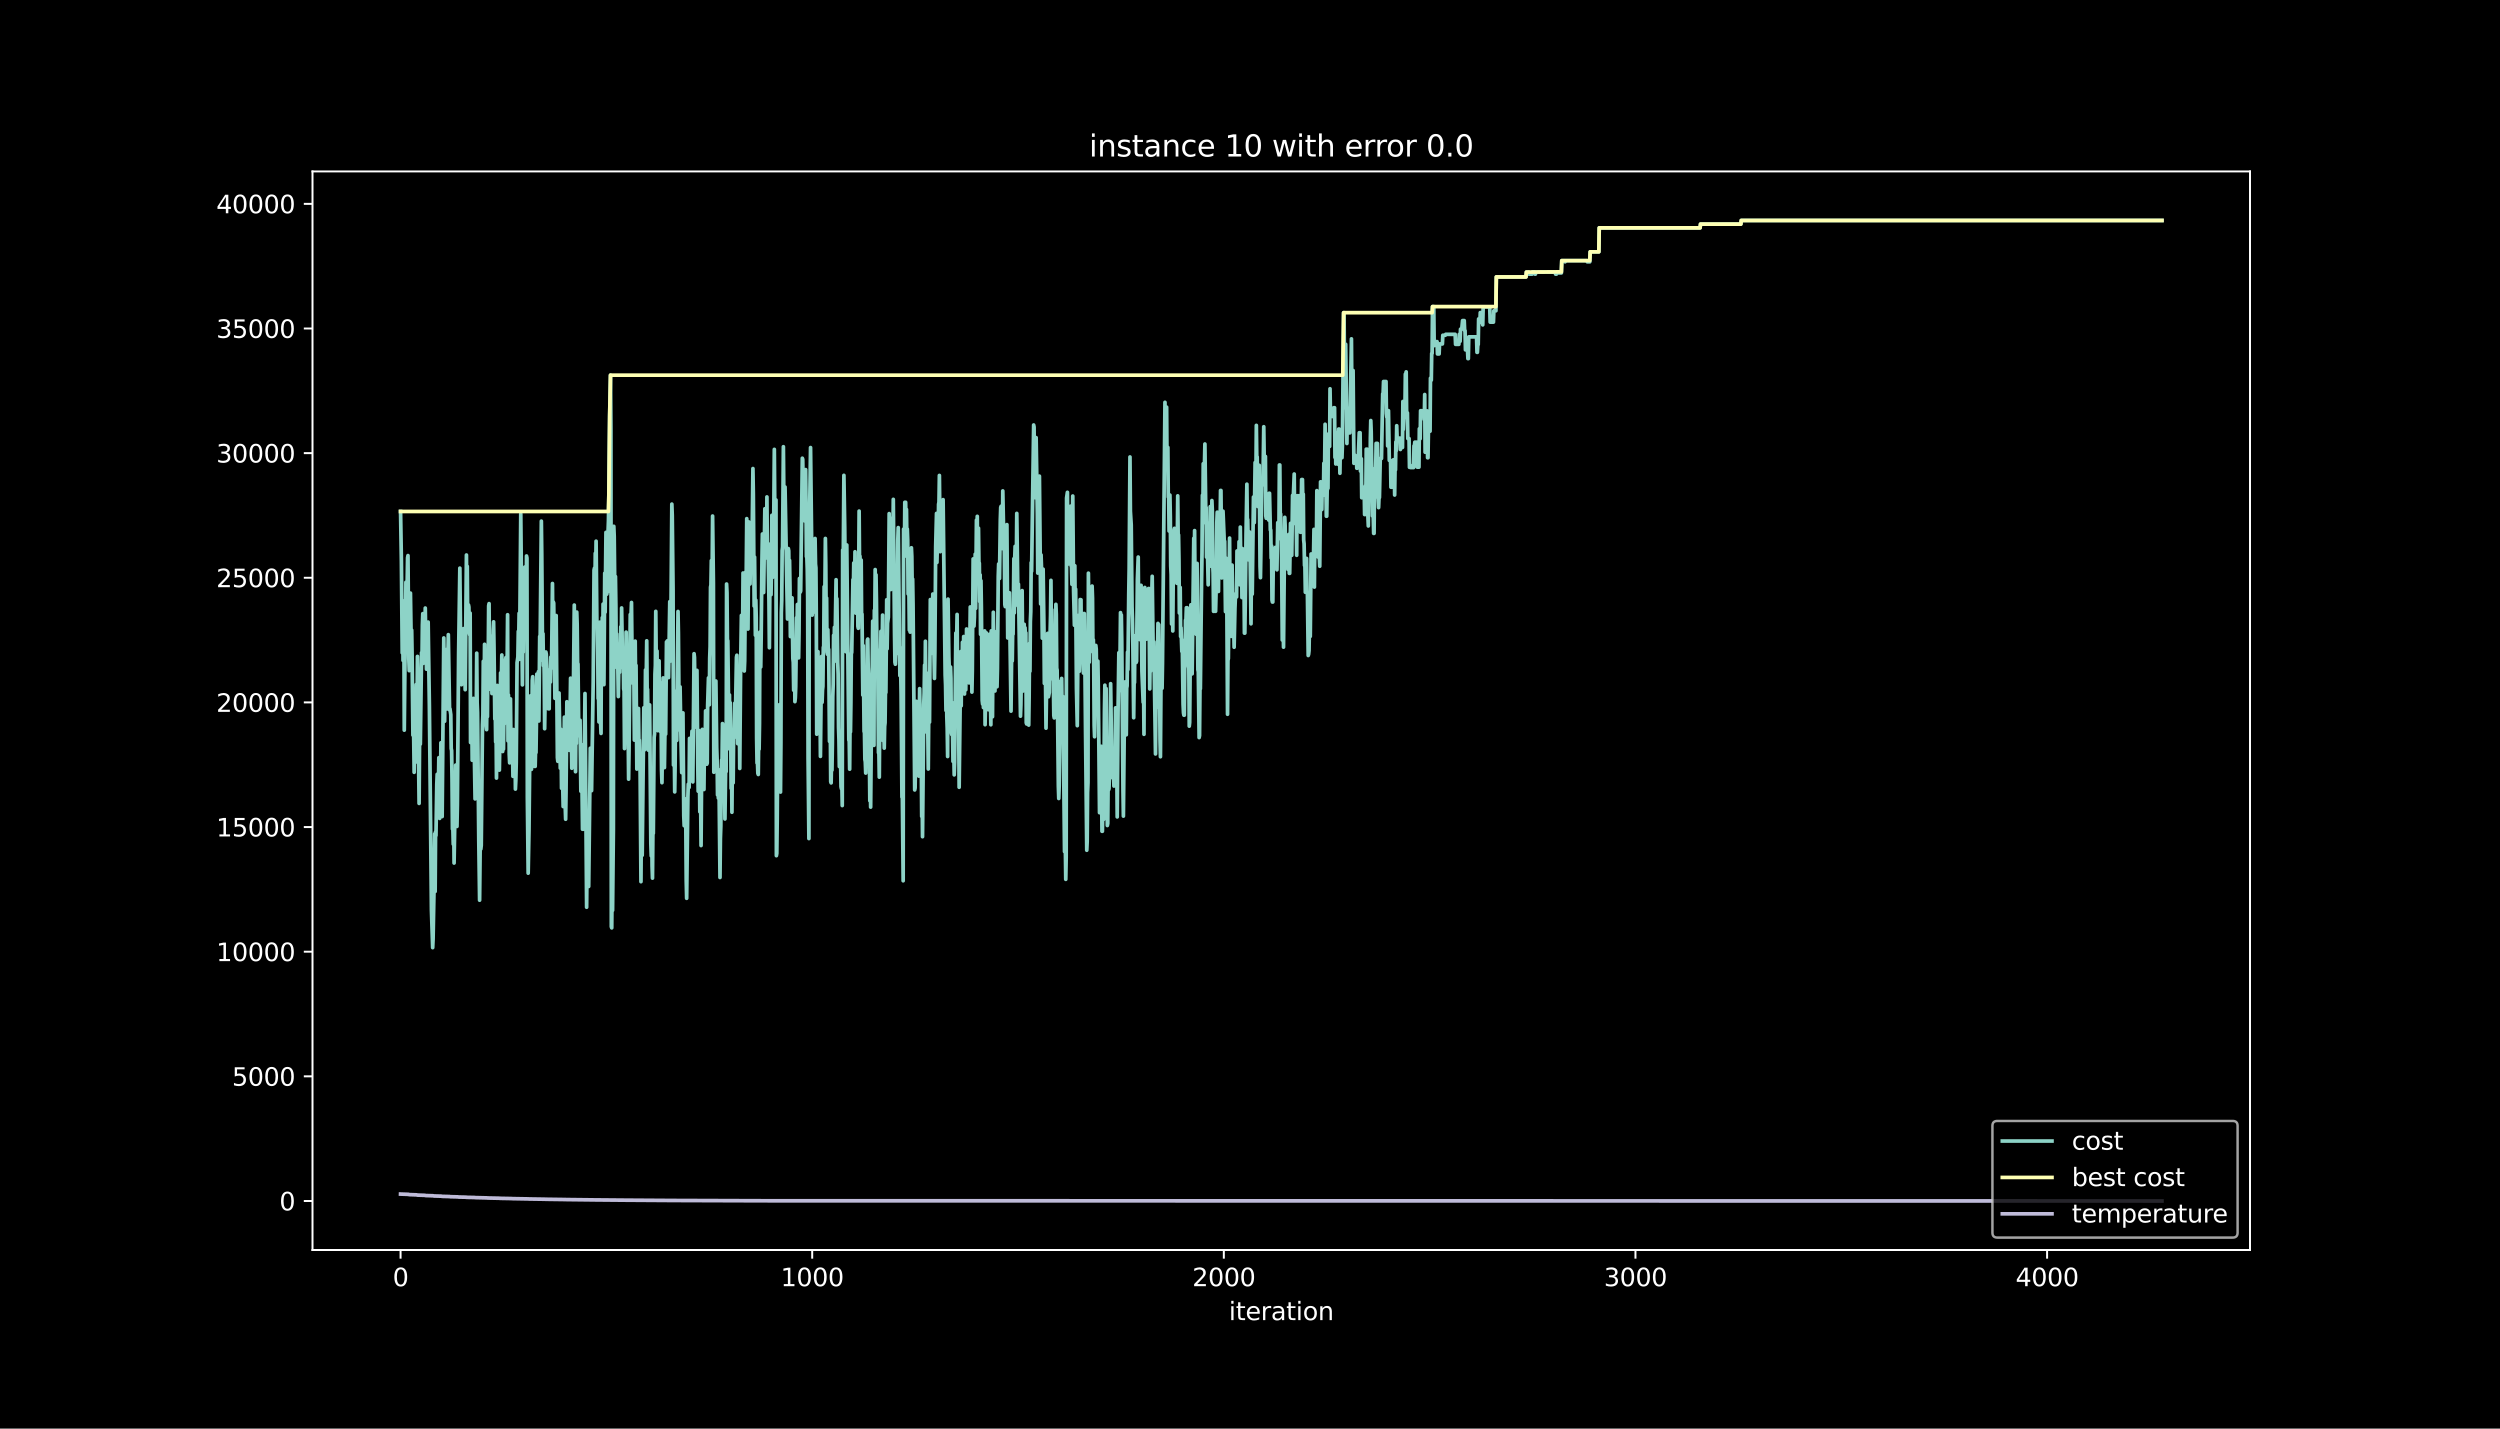 <?xml version="1.0" encoding="utf-8" standalone="no"?>
<!DOCTYPE svg PUBLIC "-//W3C//DTD SVG 1.1//EN"
  "http://www.w3.org/Graphics/SVG/1.1/DTD/svg11.dtd">
<svg height="576pt" version="1.1" viewBox="0 0 1008 576" width="1008pt" xmlns="http://www.w3.org/2000/svg" xmlns:xlink="http://www.w3.org/1999/xlink">
 <defs>
  <style type="text/css">*{stroke-linecap:butt;stroke-linejoin:round;}</style>
 </defs>
 <g id="figure_1">
  <g id="patch_1">
   <path d="M 0 576 
L 1008 576 
L 1008 0 
L 0 0 
z
"/>
  </g>
  <g id="axes_1">
   <g id="patch_2">
    <path d="M 126 504 
L 907.2 504 
L 907.2 69.12 
L 126 69.12 
z
"/>
   </g>
   <g id="matplotlib.axis_1">
    <g id="xtick_1">
     <g id="line2d_1">
      <defs>
       <path d="M 0 0 
L 0 3.5 
" id="mfe43494229" style="stroke:#ffffff;stroke-width:0.8;"/>
      </defs>
      <g>
       <use style="fill:#ffffff;stroke:#ffffff;stroke-width:0.8;" x="161.509" xlink:href="#mfe43494229" y="504"/>
      </g>
     </g>
     <g id="text_1">
      <!-- 0 -->
      <g style="fill:#ffffff;" transform="translate(158.328 518.598)scale(0.1 -0.1)">
       <defs>
        <path d="M 2034 4250 
Q 1547 4250 1301 3770 
Q 1056 3291 1056 2328 
Q 1056 1369 1301 889 
Q 1547 409 2034 409 
Q 2525 409 2770 889 
Q 3016 1369 3016 2328 
Q 3016 3291 2770 3770 
Q 2525 4250 2034 4250 
z
M 2034 4750 
Q 2819 4750 3233 4129 
Q 3647 3509 3647 2328 
Q 3647 1150 3233 529 
Q 2819 -91 2034 -91 
Q 1250 -91 836 529 
Q 422 1150 422 2328 
Q 422 3509 836 4129 
Q 1250 4750 2034 4750 
z
" id="DejaVuSans-30" transform="scale(0.016)"/>
       </defs>
       <use xlink:href="#DejaVuSans-30"/>
      </g>
     </g>
    </g>
    <g id="xtick_2">
     <g id="line2d_2">
      <g>
       <use style="fill:#ffffff;stroke:#ffffff;stroke-width:0.8;" x="327.478" xlink:href="#mfe43494229" y="504"/>
      </g>
     </g>
     <g id="text_2">
      <!-- 1000 -->
      <g style="fill:#ffffff;" transform="translate(314.753 518.598)scale(0.1 -0.1)">
       <defs>
        <path d="M 794 531 
L 1825 531 
L 1825 4091 
L 703 3866 
L 703 4441 
L 1819 4666 
L 2450 4666 
L 2450 531 
L 3481 531 
L 3481 0 
L 794 0 
L 794 531 
z
" id="DejaVuSans-31" transform="scale(0.016)"/>
       </defs>
       <use xlink:href="#DejaVuSans-31"/>
       <use x="63.623" xlink:href="#DejaVuSans-30"/>
       <use x="127.246" xlink:href="#DejaVuSans-30"/>
       <use x="190.869" xlink:href="#DejaVuSans-30"/>
      </g>
     </g>
    </g>
    <g id="xtick_3">
     <g id="line2d_3">
      <g>
       <use style="fill:#ffffff;stroke:#ffffff;stroke-width:0.8;" x="493.447" xlink:href="#mfe43494229" y="504"/>
      </g>
     </g>
     <g id="text_3">
      <!-- 2000 -->
      <g style="fill:#ffffff;" transform="translate(480.722 518.598)scale(0.1 -0.1)">
       <defs>
        <path d="M 1228 531 
L 3431 531 
L 3431 0 
L 469 0 
L 469 531 
Q 828 903 1448 1529 
Q 2069 2156 2228 2338 
Q 2531 2678 2651 2914 
Q 2772 3150 2772 3378 
Q 2772 3750 2511 3984 
Q 2250 4219 1831 4219 
Q 1534 4219 1204 4116 
Q 875 4013 500 3803 
L 500 4441 
Q 881 4594 1212 4672 
Q 1544 4750 1819 4750 
Q 2544 4750 2975 4387 
Q 3406 4025 3406 3419 
Q 3406 3131 3298 2873 
Q 3191 2616 2906 2266 
Q 2828 2175 2409 1742 
Q 1991 1309 1228 531 
z
" id="DejaVuSans-32" transform="scale(0.016)"/>
       </defs>
       <use xlink:href="#DejaVuSans-32"/>
       <use x="63.623" xlink:href="#DejaVuSans-30"/>
       <use x="127.246" xlink:href="#DejaVuSans-30"/>
       <use x="190.869" xlink:href="#DejaVuSans-30"/>
      </g>
     </g>
    </g>
    <g id="xtick_4">
     <g id="line2d_4">
      <g>
       <use style="fill:#ffffff;stroke:#ffffff;stroke-width:0.8;" x="659.416" xlink:href="#mfe43494229" y="504"/>
      </g>
     </g>
     <g id="text_4">
      <!-- 3000 -->
      <g style="fill:#ffffff;" transform="translate(646.691 518.598)scale(0.1 -0.1)">
       <defs>
        <path d="M 2597 2516 
Q 3050 2419 3304 2112 
Q 3559 1806 3559 1356 
Q 3559 666 3084 287 
Q 2609 -91 1734 -91 
Q 1441 -91 1130 -33 
Q 819 25 488 141 
L 488 750 
Q 750 597 1062 519 
Q 1375 441 1716 441 
Q 2309 441 2620 675 
Q 2931 909 2931 1356 
Q 2931 1769 2642 2001 
Q 2353 2234 1838 2234 
L 1294 2234 
L 1294 2753 
L 1863 2753 
Q 2328 2753 2575 2939 
Q 2822 3125 2822 3475 
Q 2822 3834 2567 4026 
Q 2313 4219 1838 4219 
Q 1578 4219 1281 4162 
Q 984 4106 628 3988 
L 628 4550 
Q 988 4650 1302 4700 
Q 1616 4750 1894 4750 
Q 2613 4750 3031 4423 
Q 3450 4097 3450 3541 
Q 3450 3153 3228 2886 
Q 3006 2619 2597 2516 
z
" id="DejaVuSans-33" transform="scale(0.016)"/>
       </defs>
       <use xlink:href="#DejaVuSans-33"/>
       <use x="63.623" xlink:href="#DejaVuSans-30"/>
       <use x="127.246" xlink:href="#DejaVuSans-30"/>
       <use x="190.869" xlink:href="#DejaVuSans-30"/>
      </g>
     </g>
    </g>
    <g id="xtick_5">
     <g id="line2d_5">
      <g>
       <use style="fill:#ffffff;stroke:#ffffff;stroke-width:0.8;" x="825.386" xlink:href="#mfe43494229" y="504"/>
      </g>
     </g>
     <g id="text_5">
      <!-- 4000 -->
      <g style="fill:#ffffff;" transform="translate(812.661 518.598)scale(0.1 -0.1)">
       <defs>
        <path d="M 2419 4116 
L 825 1625 
L 2419 1625 
L 2419 4116 
z
M 2253 4666 
L 3047 4666 
L 3047 1625 
L 3713 1625 
L 3713 1100 
L 3047 1100 
L 3047 0 
L 2419 0 
L 2419 1100 
L 313 1100 
L 313 1709 
L 2253 4666 
z
" id="DejaVuSans-34" transform="scale(0.016)"/>
       </defs>
       <use xlink:href="#DejaVuSans-34"/>
       <use x="63.623" xlink:href="#DejaVuSans-30"/>
       <use x="127.246" xlink:href="#DejaVuSans-30"/>
       <use x="190.869" xlink:href="#DejaVuSans-30"/>
      </g>
     </g>
    </g>
    <g id="text_6">
     <!-- iteration -->
     <g style="fill:#ffffff;" transform="translate(495.477 532.277)scale(0.1 -0.1)">
      <defs>
       <path d="M 603 3500 
L 1178 3500 
L 1178 0 
L 603 0 
L 603 3500 
z
M 603 4863 
L 1178 4863 
L 1178 4134 
L 603 4134 
L 603 4863 
z
" id="DejaVuSans-69" transform="scale(0.016)"/>
       <path d="M 1172 4494 
L 1172 3500 
L 2356 3500 
L 2356 3053 
L 1172 3053 
L 1172 1153 
Q 1172 725 1289 603 
Q 1406 481 1766 481 
L 2356 481 
L 2356 0 
L 1766 0 
Q 1100 0 847 248 
Q 594 497 594 1153 
L 594 3053 
L 172 3053 
L 172 3500 
L 594 3500 
L 594 4494 
L 1172 4494 
z
" id="DejaVuSans-74" transform="scale(0.016)"/>
       <path d="M 3597 1894 
L 3597 1613 
L 953 1613 
Q 991 1019 1311 708 
Q 1631 397 2203 397 
Q 2534 397 2845 478 
Q 3156 559 3463 722 
L 3463 178 
Q 3153 47 2828 -22 
Q 2503 -91 2169 -91 
Q 1331 -91 842 396 
Q 353 884 353 1716 
Q 353 2575 817 3079 
Q 1281 3584 2069 3584 
Q 2775 3584 3186 3129 
Q 3597 2675 3597 1894 
z
M 3022 2063 
Q 3016 2534 2758 2815 
Q 2500 3097 2075 3097 
Q 1594 3097 1305 2825 
Q 1016 2553 972 2059 
L 3022 2063 
z
" id="DejaVuSans-65" transform="scale(0.016)"/>
       <path d="M 2631 2963 
Q 2534 3019 2420 3045 
Q 2306 3072 2169 3072 
Q 1681 3072 1420 2755 
Q 1159 2438 1159 1844 
L 1159 0 
L 581 0 
L 581 3500 
L 1159 3500 
L 1159 2956 
Q 1341 3275 1631 3429 
Q 1922 3584 2338 3584 
Q 2397 3584 2469 3576 
Q 2541 3569 2628 3553 
L 2631 2963 
z
" id="DejaVuSans-72" transform="scale(0.016)"/>
       <path d="M 2194 1759 
Q 1497 1759 1228 1600 
Q 959 1441 959 1056 
Q 959 750 1161 570 
Q 1363 391 1709 391 
Q 2188 391 2477 730 
Q 2766 1069 2766 1631 
L 2766 1759 
L 2194 1759 
z
M 3341 1997 
L 3341 0 
L 2766 0 
L 2766 531 
Q 2569 213 2275 61 
Q 1981 -91 1556 -91 
Q 1019 -91 701 211 
Q 384 513 384 1019 
Q 384 1609 779 1909 
Q 1175 2209 1959 2209 
L 2766 2209 
L 2766 2266 
Q 2766 2663 2505 2880 
Q 2244 3097 1772 3097 
Q 1472 3097 1187 3025 
Q 903 2953 641 2809 
L 641 3341 
Q 956 3463 1253 3523 
Q 1550 3584 1831 3584 
Q 2591 3584 2966 3190 
Q 3341 2797 3341 1997 
z
" id="DejaVuSans-61" transform="scale(0.016)"/>
       <path d="M 1959 3097 
Q 1497 3097 1228 2736 
Q 959 2375 959 1747 
Q 959 1119 1226 758 
Q 1494 397 1959 397 
Q 2419 397 2687 759 
Q 2956 1122 2956 1747 
Q 2956 2369 2687 2733 
Q 2419 3097 1959 3097 
z
M 1959 3584 
Q 2709 3584 3137 3096 
Q 3566 2609 3566 1747 
Q 3566 888 3137 398 
Q 2709 -91 1959 -91 
Q 1206 -91 779 398 
Q 353 888 353 1747 
Q 353 2609 779 3096 
Q 1206 3584 1959 3584 
z
" id="DejaVuSans-6f" transform="scale(0.016)"/>
       <path d="M 3513 2113 
L 3513 0 
L 2938 0 
L 2938 2094 
Q 2938 2591 2744 2837 
Q 2550 3084 2163 3084 
Q 1697 3084 1428 2787 
Q 1159 2491 1159 1978 
L 1159 0 
L 581 0 
L 581 3500 
L 1159 3500 
L 1159 2956 
Q 1366 3272 1645 3428 
Q 1925 3584 2291 3584 
Q 2894 3584 3203 3211 
Q 3513 2838 3513 2113 
z
" id="DejaVuSans-6e" transform="scale(0.016)"/>
      </defs>
      <use xlink:href="#DejaVuSans-69"/>
      <use x="27.783" xlink:href="#DejaVuSans-74"/>
      <use x="66.992" xlink:href="#DejaVuSans-65"/>
      <use x="128.516" xlink:href="#DejaVuSans-72"/>
      <use x="169.629" xlink:href="#DejaVuSans-61"/>
      <use x="230.908" xlink:href="#DejaVuSans-74"/>
      <use x="270.117" xlink:href="#DejaVuSans-69"/>
      <use x="297.9" xlink:href="#DejaVuSans-6f"/>
      <use x="359.082" xlink:href="#DejaVuSans-6e"/>
     </g>
    </g>
   </g>
   <g id="matplotlib.axis_2">
    <g id="ytick_1">
     <g id="line2d_6">
      <defs>
       <path d="M 0 0 
L -3.5 0 
" id="m1516dee8b0" style="stroke:#ffffff;stroke-width:0.8;"/>
      </defs>
      <g>
       <use style="fill:#ffffff;stroke:#ffffff;stroke-width:0.8;" x="126" xlink:href="#m1516dee8b0" y="484.233"/>
      </g>
     </g>
     <g id="text_7">
      <!-- 0 -->
      <g style="fill:#ffffff;" transform="translate(112.638 488.032)scale(0.1 -0.1)">
       <use xlink:href="#DejaVuSans-30"/>
      </g>
     </g>
    </g>
    <g id="ytick_2">
     <g id="line2d_7">
      <g>
       <use style="fill:#ffffff;stroke:#ffffff;stroke-width:0.8;" x="126" xlink:href="#m1516dee8b0" y="433.978"/>
      </g>
     </g>
     <g id="text_8">
      <!-- 5000 -->
      <g style="fill:#ffffff;" transform="translate(93.55 437.777)scale(0.1 -0.1)">
       <defs>
        <path d="M 691 4666 
L 3169 4666 
L 3169 4134 
L 1269 4134 
L 1269 2991 
Q 1406 3038 1543 3061 
Q 1681 3084 1819 3084 
Q 2600 3084 3056 2656 
Q 3513 2228 3513 1497 
Q 3513 744 3044 326 
Q 2575 -91 1722 -91 
Q 1428 -91 1123 -41 
Q 819 9 494 109 
L 494 744 
Q 775 591 1075 516 
Q 1375 441 1709 441 
Q 2250 441 2565 725 
Q 2881 1009 2881 1497 
Q 2881 1984 2565 2268 
Q 2250 2553 1709 2553 
Q 1456 2553 1204 2497 
Q 953 2441 691 2322 
L 691 4666 
z
" id="DejaVuSans-35" transform="scale(0.016)"/>
       </defs>
       <use xlink:href="#DejaVuSans-35"/>
       <use x="63.623" xlink:href="#DejaVuSans-30"/>
       <use x="127.246" xlink:href="#DejaVuSans-30"/>
       <use x="190.869" xlink:href="#DejaVuSans-30"/>
      </g>
     </g>
    </g>
    <g id="ytick_3">
     <g id="line2d_8">
      <g>
       <use style="fill:#ffffff;stroke:#ffffff;stroke-width:0.8;" x="126" xlink:href="#m1516dee8b0" y="383.723"/>
      </g>
     </g>
     <g id="text_9">
      <!-- 10000 -->
      <g style="fill:#ffffff;" transform="translate(87.188 387.522)scale(0.1 -0.1)">
       <use xlink:href="#DejaVuSans-31"/>
       <use x="63.623" xlink:href="#DejaVuSans-30"/>
       <use x="127.246" xlink:href="#DejaVuSans-30"/>
       <use x="190.869" xlink:href="#DejaVuSans-30"/>
       <use x="254.492" xlink:href="#DejaVuSans-30"/>
      </g>
     </g>
    </g>
    <g id="ytick_4">
     <g id="line2d_9">
      <g>
       <use style="fill:#ffffff;stroke:#ffffff;stroke-width:0.8;" x="126" xlink:href="#m1516dee8b0" y="333.468"/>
      </g>
     </g>
     <g id="text_10">
      <!-- 15000 -->
      <g style="fill:#ffffff;" transform="translate(87.188 337.267)scale(0.1 -0.1)">
       <use xlink:href="#DejaVuSans-31"/>
       <use x="63.623" xlink:href="#DejaVuSans-35"/>
       <use x="127.246" xlink:href="#DejaVuSans-30"/>
       <use x="190.869" xlink:href="#DejaVuSans-30"/>
       <use x="254.492" xlink:href="#DejaVuSans-30"/>
      </g>
     </g>
    </g>
    <g id="ytick_5">
     <g id="line2d_10">
      <g>
       <use style="fill:#ffffff;stroke:#ffffff;stroke-width:0.8;" x="126" xlink:href="#m1516dee8b0" y="283.213"/>
      </g>
     </g>
     <g id="text_11">
      <!-- 20000 -->
      <g style="fill:#ffffff;" transform="translate(87.188 287.012)scale(0.1 -0.1)">
       <use xlink:href="#DejaVuSans-32"/>
       <use x="63.623" xlink:href="#DejaVuSans-30"/>
       <use x="127.246" xlink:href="#DejaVuSans-30"/>
       <use x="190.869" xlink:href="#DejaVuSans-30"/>
       <use x="254.492" xlink:href="#DejaVuSans-30"/>
      </g>
     </g>
    </g>
    <g id="ytick_6">
     <g id="line2d_11">
      <g>
       <use style="fill:#ffffff;stroke:#ffffff;stroke-width:0.8;" x="126" xlink:href="#m1516dee8b0" y="232.958"/>
      </g>
     </g>
     <g id="text_12">
      <!-- 25000 -->
      <g style="fill:#ffffff;" transform="translate(87.188 236.757)scale(0.1 -0.1)">
       <use xlink:href="#DejaVuSans-32"/>
       <use x="63.623" xlink:href="#DejaVuSans-35"/>
       <use x="127.246" xlink:href="#DejaVuSans-30"/>
       <use x="190.869" xlink:href="#DejaVuSans-30"/>
       <use x="254.492" xlink:href="#DejaVuSans-30"/>
      </g>
     </g>
    </g>
    <g id="ytick_7">
     <g id="line2d_12">
      <g>
       <use style="fill:#ffffff;stroke:#ffffff;stroke-width:0.8;" x="126" xlink:href="#m1516dee8b0" y="182.703"/>
      </g>
     </g>
     <g id="text_13">
      <!-- 30000 -->
      <g style="fill:#ffffff;" transform="translate(87.188 186.502)scale(0.1 -0.1)">
       <use xlink:href="#DejaVuSans-33"/>
       <use x="63.623" xlink:href="#DejaVuSans-30"/>
       <use x="127.246" xlink:href="#DejaVuSans-30"/>
       <use x="190.869" xlink:href="#DejaVuSans-30"/>
       <use x="254.492" xlink:href="#DejaVuSans-30"/>
      </g>
     </g>
    </g>
    <g id="ytick_8">
     <g id="line2d_13">
      <g>
       <use style="fill:#ffffff;stroke:#ffffff;stroke-width:0.8;" x="126" xlink:href="#m1516dee8b0" y="132.448"/>
      </g>
     </g>
     <g id="text_14">
      <!-- 35000 -->
      <g style="fill:#ffffff;" transform="translate(87.188 136.247)scale(0.1 -0.1)">
       <use xlink:href="#DejaVuSans-33"/>
       <use x="63.623" xlink:href="#DejaVuSans-35"/>
       <use x="127.246" xlink:href="#DejaVuSans-30"/>
       <use x="190.869" xlink:href="#DejaVuSans-30"/>
       <use x="254.492" xlink:href="#DejaVuSans-30"/>
      </g>
     </g>
    </g>
    <g id="ytick_9">
     <g id="line2d_14">
      <g>
       <use style="fill:#ffffff;stroke:#ffffff;stroke-width:0.8;" x="126" xlink:href="#m1516dee8b0" y="82.193"/>
      </g>
     </g>
     <g id="text_15">
      <!-- 40000 -->
      <g style="fill:#ffffff;" transform="translate(87.188 85.993)scale(0.1 -0.1)">
       <use xlink:href="#DejaVuSans-34"/>
       <use x="63.623" xlink:href="#DejaVuSans-30"/>
       <use x="127.246" xlink:href="#DejaVuSans-30"/>
       <use x="190.869" xlink:href="#DejaVuSans-30"/>
       <use x="254.492" xlink:href="#DejaVuSans-30"/>
      </g>
     </g>
    </g>
   </g>
   <g id="line2d_15">
    <path clip-path="url(#p77858927d8)" d="M 161.509 206.222 
L 161.841 226.345 
L 162.173 263.242 
L 162.339 247.753 
L 162.505 266.287 
L 162.671 242.285 
L 162.837 252.186 
L 163.003 294.4 
L 163.335 261.644 
L 163.501 256.638 
L 163.667 234.767 
L 163.833 247.663 
L 163.999 246.849 
L 164.331 224.927 
L 164.497 224.013 
L 164.828 265.403 
L 164.994 270.408 
L 165.326 260.829 
L 165.492 239.139 
L 165.824 261.081 
L 165.99 254.045 
L 166.156 264.367 
L 166.488 296.43 
L 166.654 285.625 
L 166.986 311.396 
L 167.152 297.184 
L 167.318 307.526 
L 167.65 283.012 
L 167.816 275.976 
L 168.148 286.54 
L 168.314 264.669 
L 168.48 274.991 
L 168.812 309.758 
L 168.978 323.93 
L 169.31 279.997 
L 169.476 300.038 
L 169.974 263.151 
L 170.139 267.724 
L 170.305 251.995 
L 170.471 247.421 
L 170.637 267.463 
L 170.803 256.658 
L 170.969 255.181 
L 171.135 255.995 
L 171.301 255.513 
L 171.467 245.17 
L 171.633 255.975 
L 171.799 259.503 
L 171.965 269.825 
L 172.131 254.337 
L 172.297 264.679 
L 172.463 261.151 
L 172.629 250.829 
L 173.127 284.64 
L 173.957 366.948 
L 174.455 382.085 
L 174.621 378.557 
L 174.953 360.706 
L 175.285 336.172 
L 175.45 359.43 
L 175.616 335.428 
L 175.782 336.905 
L 176.114 316.22 
L 176.28 312.19 
L 176.446 326.362 
L 176.612 316.301 
L 176.778 316.783 
L 176.944 305.496 
L 177.276 329.98 
L 177.442 329.166 
L 177.608 318.361 
L 177.774 299.496 
L 177.94 309.557 
L 178.106 328.422 
L 178.272 329.236 
L 178.936 257.221 
L 179.268 290.802 
L 179.434 277.152 
L 179.6 284.188 
L 179.932 281.896 
L 180.098 261.855 
L 180.264 285.856 
L 180.596 264.649 
L 180.762 255.894 
L 181.259 286.258 
L 181.425 285.776 
L 181.757 288.168 
L 181.923 301.817 
L 182.089 302.632 
L 182.255 314.23 
L 182.421 334.272 
L 182.587 333.357 
L 182.753 340.393 
L 182.919 329.106 
L 183.085 347.972 
L 183.749 308.491 
L 183.915 317.246 
L 184.081 317.728 
L 184.247 333.217 
L 184.413 324.462 
L 184.911 263.784 
L 185.409 229.078 
L 185.741 262.367 
L 186.073 276.077 
L 186.238 254.387 
L 186.57 262.99 
L 186.902 253.462 
L 187.068 264.267 
L 187.234 263.453 
L 187.4 268.026 
L 187.566 278.087 
L 188.064 223.782 
L 188.23 243.823 
L 188.396 228.335 
L 188.562 249.954 
L 188.728 245.381 
L 188.894 243.904 
L 189.06 244.818 
L 189.226 255.141 
L 189.392 255.955 
L 189.558 247.2 
L 189.724 299.385 
L 189.89 286.49 
L 190.056 296.551 
L 190.222 286.49 
L 190.388 306.531 
L 190.554 291.043 
L 190.72 291.857 
L 190.886 281.595 
L 191.549 322.11 
L 192.047 285.052 
L 192.213 263.362 
L 192.379 283.293 
L 192.545 287.324 
L 193.043 338.775 
L 193.375 362.958 
L 193.707 331.528 
L 193.873 342.333 
L 194.039 340.855 
L 194.537 292.289 
L 194.703 288.259 
L 194.869 266.639 
L 195.035 282.128 
L 195.201 283.042 
L 195.367 259.784 
L 195.533 283.042 
L 195.699 272.78 
L 195.865 279.816 
L 196.031 292.711 
L 196.197 294.189 
L 196.363 278.7 
L 196.529 288.962 
L 196.695 265.704 
L 196.861 264.227 
L 197.026 244.296 
L 197.192 243.381 
L 197.358 266.639 
L 197.524 256.296 
L 197.69 277.916 
L 198.022 257.231 
L 198.354 279.635 
L 198.52 258.015 
L 198.686 265.051 
L 198.852 254.246 
L 199.018 250.718 
L 199.184 261.041 
L 199.516 289.917 
L 199.682 284.962 
L 199.848 299.134 
L 200.014 292.098 
L 200.18 313.718 
L 200.512 276.368 
L 200.678 291.857 
L 200.844 281.595 
L 201.01 301.526 
L 201.342 310.511 
L 201.674 289.847 
L 201.84 271.313 
L 202.006 282.911 
L 202.337 264.096 
L 202.669 303.003 
L 202.835 291.716 
L 203.001 302.039 
L 203.167 288.389 
L 203.333 291.917 
L 203.499 286.962 
L 203.665 287.877 
L 203.831 266.006 
L 203.997 265.091 
L 204.329 285.334 
L 204.661 247.864 
L 204.827 298.722 
L 204.993 280.188 
L 205.159 285.193 
L 205.325 304.059 
L 205.491 307.587 
L 205.823 281.796 
L 205.989 297.284 
L 206.155 301.858 
L 206.321 300.38 
L 206.487 301.194 
L 206.653 302.672 
L 206.819 313.014 
L 206.985 294.148 
L 207.151 307.044 
L 207.317 298.289 
L 207.483 309.888 
L 207.649 299.626 
L 207.814 318.16 
L 207.98 314.632 
L 208.146 307.597 
L 208.478 267.192 
L 208.81 264.9 
L 208.976 254.558 
L 209.142 258.086 
L 209.308 247.281 
L 209.474 265.815 
L 209.972 207.218 
L 210.636 276.137 
L 210.802 252.135 
L 210.968 262.94 
L 211.134 247.21 
L 211.3 257.472 
L 211.632 228.616 
L 211.798 250.306 
L 211.964 249.391 
L 212.13 245.864 
L 212.296 224.174 
L 212.462 224.988 
L 212.628 321.598 
L 212.96 352.062 
L 213.291 334.684 
L 213.623 302.913 
L 213.789 284.047 
L 213.955 280.519 
L 214.121 291.324 
L 214.287 310.19 
L 214.619 274.328 
L 214.785 272.85 
L 214.951 277.856 
L 215.449 309.004 
L 215.615 285.002 
L 215.781 309.004 
L 215.947 301.968 
L 216.113 303.446 
L 216.279 291.847 
L 216.445 271.805 
L 216.611 275.333 
L 216.777 286.62 
L 217.109 270.77 
L 217.275 290.701 
L 217.607 256.598 
L 217.773 260.126 
L 218.271 210.122 
L 218.436 223.771 
L 218.768 266.307 
L 218.934 255.502 
L 219.1 268.398 
L 219.266 263.443 
L 219.432 272.197 
L 219.598 293.817 
L 219.764 283.474 
L 219.93 282.66 
L 220.096 262.89 
L 220.262 263.805 
L 220.428 268.81 
L 220.594 277.775 
L 220.76 273.745 
L 221.092 285.786 
L 221.258 271.614 
L 221.424 285.786 
L 221.59 270.056 
L 221.756 274.087 
L 221.922 275.001 
L 222.088 264.94 
L 222.254 269.514 
L 222.42 264.94 
L 222.752 235.27 
L 222.918 256.889 
L 223.084 242.677 
L 223.25 243.16 
L 223.748 281.565 
L 223.913 263.031 
L 224.079 267.061 
L 224.245 248.195 
L 224.743 305.476 
L 224.909 306.953 
L 225.075 302.38 
L 225.407 279.424 
L 225.905 309.728 
L 226.071 293.998 
L 226.237 298.953 
L 226.403 317.819 
L 226.735 309.336 
L 227.067 325.196 
L 227.233 321.166 
L 227.565 289.153 
L 227.897 325.307 
L 228.063 330.312 
L 228.229 319.025 
L 228.561 282.942 
L 228.727 297.114 
L 228.893 287.052 
L 229.059 298.34 
L 229.224 288.44 
L 229.556 302.531 
L 229.722 297.958 
L 230.054 273.443 
L 230.552 309.758 
L 230.718 286.5 
L 230.884 286.982 
L 231.05 291.937 
L 231.548 243.964 
L 232.046 311.155 
L 232.212 289.465 
L 232.378 299.787 
L 232.544 246.798 
L 232.71 251.753 
L 232.876 267.242 
L 233.042 267.724 
L 233.374 296.651 
L 233.54 295.837 
L 233.706 290.882 
L 233.872 290.399 
L 234.204 319.025 
L 234.37 300.159 
L 234.535 305.164 
L 234.867 334.352 
L 235.033 315.487 
L 235.199 334.352 
L 235.365 325.598 
L 235.863 279.625 
L 236.527 365.792 
L 236.859 329.93 
L 237.025 340.735 
L 237.191 335.729 
L 237.357 357.419 
L 238.021 301.687 
L 238.187 302.501 
L 238.353 307.506 
L 238.519 318.794 
L 239.183 274.76 
L 239.515 229.882 
L 239.681 229.068 
L 239.847 241.964 
L 240.012 223.098 
L 240.178 231.852 
L 240.344 218.203 
L 240.676 252.748 
L 240.842 253.231 
L 241.008 263.131 
L 241.174 281.665 
L 241.34 280.751 
L 241.506 291.093 
L 241.838 250.869 
L 242.004 254.899 
L 242.17 291.686 
L 242.336 295.716 
L 242.502 250.869 
L 242.668 264.518 
L 242.834 249.03 
L 243 267.564 
L 243.166 243.562 
L 243.332 254.367 
L 243.498 276.057 
L 243.83 231.109 
L 243.996 246.839 
L 244.328 214.655 
L 244.494 238.657 
L 244.66 239.572 
L 244.826 219.801 
L 244.992 238.667 
L 245.158 214.665 
L 245.323 210.092 
L 245.489 199.77 
L 245.821 167.556 
L 246.153 151.264 
L 246.319 172.954 
L 246.485 373.632 
L 246.651 374.114 
L 246.817 354.183 
L 246.983 367.078 
L 247.315 334.373 
L 247.481 212.213 
L 247.647 216.243 
L 247.979 246.607 
L 248.145 232.435 
L 248.311 244.034 
L 248.477 265.905 
L 248.643 255.583 
L 248.809 269.232 
L 248.975 260.478 
L 249.307 280.861 
L 249.473 270.056 
L 249.639 266.528 
L 249.805 271.102 
L 249.971 259.503 
L 250.137 263.031 
L 250.303 252.708 
L 250.469 263.996 
L 250.635 245.13 
L 250.966 264.347 
L 251.132 269.302 
L 251.298 262.267 
L 251.464 277.755 
L 251.63 278.569 
L 251.796 301.827 
L 251.962 291.766 
L 252.128 290.952 
L 252.46 254.869 
L 252.626 269.081 
L 252.958 260.046 
L 253.456 314.16 
L 253.622 302.873 
L 254.12 247.763 
L 254.286 267.533 
L 254.452 247.492 
L 254.618 242.919 
L 254.95 275.343 
L 255.116 265.443 
L 255.282 270.016 
L 255.448 266.488 
L 255.614 276.549 
L 255.78 298.42 
L 255.946 288.078 
L 256.111 258.508 
L 256.277 277.042 
L 256.443 268.287 
L 256.775 310.089 
L 257.107 294.822 
L 257.273 299.827 
L 257.439 285.655 
L 257.605 299.868 
L 257.771 298.39 
L 258.103 311.718 
L 258.435 355.49 
L 258.601 331.488 
L 258.767 330.674 
L 258.933 344.846 
L 259.597 285.344 
L 259.763 286.821 
L 259.929 302.31 
L 260.095 291.988 
L 260.261 270.117 
L 260.427 283.766 
L 260.759 258.377 
L 260.925 278.419 
L 261.091 277.936 
L 261.422 302.471 
L 261.588 297.465 
L 261.754 298.38 
L 261.92 284.208 
L 262.418 340.142 
L 262.584 345.097 
L 262.75 325.055 
L 262.916 349.057 
L 263.082 354.062 
L 263.248 335.528 
L 263.414 336.011 
L 263.746 297.375 
L 263.912 295.897 
L 264.078 271.896 
L 264.244 268.368 
L 264.41 246.497 
L 264.576 265.031 
L 264.742 266.508 
L 264.908 262.478 
L 265.24 294.611 
L 265.406 289.605 
L 265.738 266.448 
L 265.904 282.178 
L 266.07 275.142 
L 266.402 295.103 
L 266.568 290.53 
L 266.734 310.572 
L 266.899 315.577 
L 267.397 273.333 
L 267.895 309.506 
L 268.227 285.957 
L 268.393 296.018 
L 268.725 258.839 
L 268.891 268.74 
L 269.057 258.397 
L 269.223 269.996 
L 269.389 262.96 
L 269.555 273.222 
L 270.053 242.577 
L 270.219 266.579 
L 270.385 265.101 
L 270.883 203.257 
L 271.049 207.831 
L 271.381 238.104 
L 271.547 308.481 
L 271.713 286.862 
L 272.045 319.286 
L 272.21 308.481 
L 272.376 286.791 
L 272.542 297.134 
L 272.708 278.6 
L 272.874 298.531 
L 273.372 246.547 
L 273.538 255.301 
L 273.87 294.289 
L 274.202 276.931 
L 274.534 296.149 
L 274.866 311.527 
L 275.198 302.923 
L 275.364 287.434 
L 275.696 328.895 
L 275.862 332.925 
L 276.028 322.864 
L 276.194 322.05 
L 276.36 332.372 
L 276.526 333.287 
L 276.692 355.158 
L 276.858 362.194 
L 277.356 321.196 
L 277.521 316.19 
L 277.853 317.487 
L 278.019 297.717 
L 278.185 301.244 
L 278.517 299.847 
L 278.683 300.33 
L 278.849 298.852 
L 279.015 294.822 
L 279.181 310.31 
L 279.347 315.266 
L 279.845 263.573 
L 280.011 265.051 
L 280.177 276.65 
L 280.509 274.358 
L 280.675 293.224 
L 281.007 270.298 
L 281.339 307.727 
L 281.505 319.015 
L 281.837 294.561 
L 282.169 327.317 
L 282.335 311.587 
L 282.501 322.392 
L 282.667 340.926 
L 282.998 297.616 
L 283.164 294.088 
L 283.33 297.616 
L 283.496 307.516 
L 283.662 296.711 
L 283.828 318.331 
L 283.994 302.843 
L 284.16 304.32 
L 284.326 300.792 
L 284.492 286.62 
L 284.658 299.516 
L 284.99 308.119 
L 285.156 307.637 
L 285.322 284.379 
L 285.654 273.313 
L 285.82 283.374 
L 285.986 284.188 
L 286.152 265.322 
L 286.318 260.749 
L 286.484 236.747 
L 286.65 235.933 
L 286.816 226.033 
L 286.982 240.205 
L 287.148 229.943 
L 287.314 208.072 
L 287.646 235.22 
L 287.812 311.366 
L 287.978 300.561 
L 288.309 298.832 
L 288.475 290.078 
L 288.641 274.589 
L 288.973 301.365 
L 289.139 306.32 
L 289.305 320.532 
L 289.471 310.19 
L 289.637 321.789 
L 289.803 321.306 
L 289.969 321.789 
L 290.301 353.801 
L 290.467 338.071 
L 290.633 333.116 
L 290.799 311.426 
L 290.965 306.421 
L 291.131 307.235 
L 291.297 291.746 
L 291.463 307.235 
L 291.795 292.339 
L 292.293 330.211 
L 292.625 306.099 
L 292.791 311.105 
L 292.957 235.481 
L 293.123 239.009 
L 293.289 257.874 
L 293.455 258.357 
L 293.952 301.878 
L 294.118 280.188 
L 294.284 301.878 
L 294.45 283.344 
L 294.616 294.631 
L 294.782 317.889 
L 294.948 307.567 
L 295.114 327.498 
L 295.28 307.567 
L 295.446 304.039 
L 295.612 315.637 
L 295.778 296.772 
L 295.944 297.586 
L 296.11 293.555 
L 296.276 283.494 
L 296.442 293.817 
L 296.94 265.011 
L 297.106 264.197 
L 297.438 299.857 
L 297.604 294.902 
L 297.77 284.58 
L 297.936 294.641 
L 298.102 290.068 
L 298.268 309.838 
L 298.6 271.092 
L 298.932 248.125 
L 299.097 262.297 
L 299.263 251.01 
L 299.429 255.04 
L 299.595 231.038 
L 299.927 265.584 
L 300.093 270.539 
L 300.259 266.508 
L 300.591 230.737 
L 300.757 244.949 
L 301.089 209.117 
L 301.255 213.148 
L 301.587 253.633 
L 301.919 210.444 
L 302.085 211.921 
L 302.251 216.927 
L 302.417 235.461 
L 302.583 225.118 
L 302.749 228.646 
L 302.915 223.641 
L 303.081 212.354 
L 303.247 217.359 
L 303.579 188.925 
L 303.745 199.247 
L 304.077 244.376 
L 304.243 224.606 
L 304.574 256.136 
L 304.74 241.964 
L 304.906 248.999 
L 305.072 297.586 
L 305.238 307.647 
L 305.404 306.833 
L 305.57 311.788 
L 305.736 312.27 
L 305.902 298.058 
L 306.068 302.089 
L 306.234 291.746 
L 306.4 254.839 
L 306.566 258.87 
L 306.732 268.931 
L 306.898 257.332 
L 307.23 225.37 
L 307.396 215.309 
L 307.562 229.48 
L 307.728 228.566 
L 307.894 238.908 
L 308.392 205.127 
L 308.558 225.058 
L 308.724 206.192 
L 308.89 210.766 
L 309.056 222.053 
L 309.222 200.363 
L 309.388 222.053 
L 309.554 222.535 
L 309.72 222.053 
L 310.051 242.637 
L 310.217 261.171 
L 310.549 219.369 
L 310.715 219.852 
L 310.881 239.783 
L 311.047 229.46 
L 311.213 207.77 
L 311.379 227.812 
L 311.545 232.767 
L 311.877 221.158 
L 312.209 181.185 
L 312.375 203.056 
L 312.541 201.579 
L 312.707 211.901 
L 312.873 201.579 
L 313.039 345.006 
L 313.205 344.092 
L 313.371 330.443 
L 313.537 306.441 
L 313.703 306.923 
L 313.869 286.882 
L 314.035 297.144 
L 314.201 285.545 
L 314.367 284.067 
L 314.533 295.355 
L 314.699 319.356 
L 314.865 299.586 
L 315.031 246.999 
L 315.196 242.044 
L 315.362 222.003 
L 315.528 220.525 
L 315.86 180.12 
L 316.026 198.071 
L 316.192 200.785 
L 316.358 199.398 
L 316.524 196.352 
L 317.188 232.636 
L 317.52 249.572 
L 317.852 221.188 
L 318.018 222.103 
L 318.184 236.275 
L 318.35 225.932 
L 318.516 236.737 
L 318.682 256.668 
L 318.848 255.754 
L 319.014 241.582 
L 319.18 251.844 
L 319.346 241.039 
L 319.678 265.533 
L 319.844 267.011 
L 320.01 278.298 
L 320.176 274.268 
L 320.342 264.367 
L 320.507 282.901 
L 320.673 281.424 
L 320.839 276.851 
L 321.171 249.03 
L 321.337 253.985 
L 321.503 243.723 
L 321.669 253.623 
L 321.835 243.562 
L 322.001 265.252 
L 322.167 254.93 
L 322.333 233.24 
L 322.665 238.747 
L 322.831 238.265 
L 323.495 184.754 
L 323.661 185.236 
L 323.827 196.041 
L 323.993 191.086 
L 324.159 201.408 
L 324.325 196.403 
L 324.491 210.052 
L 324.823 189.347 
L 324.989 202.353 
L 325.155 224.435 
L 325.321 224.435 
L 325.487 229.39 
L 325.653 240.989 
L 325.819 305.597 
L 326.15 338.112 
L 326.316 208.474 
L 326.482 203.519 
L 326.814 180.462 
L 327.312 224.013 
L 327.478 248.014 
L 327.644 228.083 
L 327.81 246.949 
L 328.142 229.109 
L 328.308 231.159 
L 328.474 229.882 
L 328.64 217.118 
L 328.806 227.46 
L 328.972 228.938 
L 329.138 250.557 
L 329.304 296.028 
L 329.636 284.419 
L 329.802 262.729 
L 329.968 283.856 
L 330.134 264.991 
L 330.466 285.856 
L 330.632 285.042 
L 330.798 304.973 
L 331.13 274.72 
L 331.295 264.659 
L 331.461 283.193 
L 331.627 278.238 
L 331.793 276.76 
L 331.959 261.03 
L 332.125 260.548 
L 332.291 236.546 
L 332.457 246.447 
L 332.623 235.642 
L 332.789 217.108 
L 332.955 227.913 
L 333.121 251.914 
L 333.287 241.109 
L 333.453 262.98 
L 333.619 263.795 
L 333.785 253.894 
L 333.951 262.649 
L 334.117 261.835 
L 334.449 298.923 
L 334.615 298.44 
L 334.781 293.485 
L 334.947 315.175 
L 335.113 315.658 
L 335.279 305.597 
L 335.445 310.552 
L 335.611 299.747 
L 335.777 280.881 
L 335.943 275.926 
L 336.109 256.156 
L 336.275 263.191 
L 336.441 252.929 
L 336.607 266.579 
L 336.938 244.054 
L 337.104 233.732 
L 337.27 255.603 
L 337.436 241.391 
L 337.768 267.141 
L 337.934 271.715 
L 338.1 293.334 
L 338.266 298.289 
L 338.432 309.094 
L 338.598 308.28 
L 338.764 303.325 
L 338.93 306.853 
L 339.096 317.195 
L 339.262 318.01 
L 339.428 314.482 
L 339.594 324.804 
L 339.76 221.781 
L 339.926 235.431 
L 340.258 191.659 
L 340.59 212.725 
L 341.088 262.769 
L 341.42 219.741 
L 341.752 254.065 
L 342.083 284.198 
L 342.249 298.37 
L 342.415 298.852 
L 342.581 310.14 
L 342.747 290.098 
L 342.913 295.103 
L 343.079 283.505 
L 343.245 263.573 
L 343.411 263.091 
L 343.909 233.702 
L 344.075 238.275 
L 344.241 226.988 
L 344.407 246.919 
L 344.739 222.465 
L 344.905 245.723 
L 345.071 247.2 
L 345.403 235.591 
L 345.569 231.561 
L 345.735 230.646 
L 345.901 252.517 
L 346.067 253.331 
L 346.399 206.072 
L 346.565 227.762 
L 346.731 224.234 
L 346.897 229.189 
L 347.063 244.678 
L 347.229 225.812 
L 347.394 249.07 
L 347.56 247.592 
L 347.892 280.258 
L 348.058 260.327 
L 348.39 294.922 
L 348.556 295.405 
L 348.722 306.21 
L 348.888 307.124 
L 349.054 311.698 
L 349.22 298.802 
L 349.386 300.28 
L 349.718 258.156 
L 349.884 257.673 
L 350.05 268.961 
L 350.216 272.489 
L 350.714 322.874 
L 350.88 312.532 
L 351.046 325.427 
L 351.378 290.168 
L 351.544 285.213 
L 351.876 250.447 
L 352.042 272.318 
L 352.208 277.273 
L 352.374 300.531 
L 352.54 246.055 
L 352.706 249.582 
L 352.871 229.651 
L 353.037 251.522 
L 353.203 231.752 
L 353.369 241.652 
L 353.701 272.388 
L 353.867 262.046 
L 354.199 303.506 
L 354.365 303.024 
L 354.531 313.346 
L 354.697 291.656 
L 354.863 288.128 
L 355.195 254.548 
L 355.361 255.03 
L 355.527 259.603 
L 355.693 259.603 
L 355.859 248.004 
L 356.025 298.581 
L 356.191 287.294 
L 356.357 291.324 
L 356.523 301.647 
L 356.689 292.892 
L 356.855 291.415 
L 357.021 277.765 
L 357.187 279.243 
L 357.519 241.823 
L 357.685 261.593 
L 357.851 251.271 
L 358.182 248.879 
L 358.514 207.087 
L 358.68 228.777 
L 358.846 208.846 
L 359.178 237.702 
L 359.344 216.012 
L 359.51 215.198 
L 359.676 229.37 
L 359.842 209.6 
L 360.008 219.872 
L 360.174 201.338 
L 360.672 255.402 
L 360.838 267.001 
L 361.004 267.815 
L 361.17 262.81 
L 361.336 263.724 
L 361.502 249.552 
L 361.668 256.588 
L 362 217.681 
L 362.166 212.725 
L 362.83 272.408 
L 362.996 261.121 
L 363.328 279.776 
L 363.659 321.397 
L 363.825 320.583 
L 364.157 355.128 
L 364.323 213.329 
L 364.655 224.395 
L 364.821 202.524 
L 364.987 211.278 
L 365.153 202.524 
L 365.319 212.424 
L 365.485 205.388 
L 365.651 218.284 
L 365.817 213.278 
L 365.983 217.801 
L 366.149 239.491 
L 366.315 229.591 
L 366.481 238.345 
L 366.647 254.075 
L 366.813 243.27 
L 366.979 254.869 
L 367.311 234.516 
L 367.477 220.867 
L 367.643 224.395 
L 367.809 238.044 
L 367.975 233.471 
L 368.141 243.793 
L 368.805 318.502 
L 368.97 317.688 
L 369.468 282.781 
L 369.634 292.681 
L 369.8 293.596 
L 369.966 283.334 
L 370.132 287.907 
L 370.464 312.924 
L 370.796 277.655 
L 371.294 305.094 
L 371.46 305.908 
L 371.626 329.166 
L 371.792 318.824 
L 371.958 337.358 
L 372.29 302.551 
L 372.456 284.017 
L 372.622 279.444 
L 372.788 268.157 
L 372.954 281.806 
L 373.12 258.548 
L 373.452 294.048 
L 373.618 281.153 
L 373.784 295.324 
L 373.95 281.675 
L 374.281 310.059 
L 374.613 271.262 
L 374.779 291.194 
L 375.111 241.743 
L 375.277 263.614 
L 375.443 253.352 
L 375.609 254.166 
L 375.775 242.567 
L 375.941 258.055 
L 376.107 239.521 
L 376.771 273.544 
L 376.937 263.202 
L 377.269 220.334 
L 377.601 207.006 
L 377.767 226.777 
L 378.099 212.685 
L 378.265 216.213 
L 378.431 203.318 
L 378.597 202.504 
L 378.763 191.699 
L 379.095 222.435 
L 379.427 206.142 
L 379.592 216.485 
L 379.758 216.002 
L 379.924 220.575 
L 380.09 221.389 
L 380.256 201.458 
L 381.086 272.117 
L 381.252 276.147 
L 381.418 286.47 
L 381.584 264.78 
L 381.75 288.781 
L 381.916 293.736 
L 382.082 305.024 
L 382.248 241.562 
L 382.58 264.8 
L 382.746 269.755 
L 382.912 285.485 
L 383.078 280.529 
L 383.244 268.931 
L 383.41 273.504 
L 383.576 295.375 
L 383.742 296.189 
L 383.908 283.293 
L 384.24 306.994 
L 384.406 294.098 
L 384.738 312.421 
L 384.904 307.416 
L 385.401 255.241 
L 385.567 266.84 
L 385.899 247.743 
L 386.065 271.745 
L 386.231 267.172 
L 386.563 295.556 
L 386.729 317.427 
L 387.393 262.709 
L 387.559 284.58 
L 387.725 262.89 
L 387.891 273.152 
L 388.057 258.98 
L 388.223 278.75 
L 388.555 256.658 
L 388.721 278.348 
L 388.887 279.826 
L 389.053 258.136 
L 389.385 278.127 
L 389.717 253.613 
L 389.883 263.513 
L 390.049 258.94 
L 390.215 272.589 
L 390.38 258.94 
L 390.546 274.428 
L 390.712 275.343 
L 390.878 259.855 
L 391.044 258.94 
L 391.21 244.728 
L 391.376 254.99 
L 391.542 244.728 
L 391.874 279.052 
L 392.04 270.298 
L 392.372 225.35 
L 392.704 252.457 
L 392.87 248.929 
L 393.202 223.43 
L 393.368 245.301 
L 393.7 209.7 
L 393.866 228.234 
L 394.032 208.192 
L 394.198 227.963 
L 394.364 231.491 
L 394.53 212.957 
L 394.696 226.606 
L 394.862 227.088 
L 395.028 242.577 
L 395.194 231.772 
L 395.36 255.774 
L 395.526 234.154 
L 395.692 244.959 
L 396.023 282.429 
L 396.189 283.907 
L 396.355 274.006 
L 396.521 285.294 
L 396.687 280.288 
L 397.019 254.387 
L 397.185 292.199 
L 397.517 275.102 
L 397.683 255.171 
L 398.181 279.132 
L 398.347 266.237 
L 398.513 286.168 
L 398.679 260.417 
L 398.845 278.951 
L 399.011 255.693 
L 399.509 292.229 
L 399.675 254.357 
L 400.007 287.515 
L 400.173 288.992 
L 400.505 246.869 
L 400.671 261.081 
L 400.837 259.603 
L 401.003 254.598 
L 401.168 278.6 
L 401.334 256.729 
L 401.5 267.071 
L 401.666 263.041 
L 401.998 276.891 
L 402.164 269.694 
L 402.496 232.335 
L 402.662 227.38 
L 402.828 232.335 
L 402.994 233.25 
L 403.326 209.549 
L 403.492 204.594 
L 403.658 204.112 
L 403.824 215.399 
L 403.99 210.394 
L 404.156 221.198 
L 404.322 197.94 
L 404.654 214.494 
L 404.82 213.58 
L 404.986 223.842 
L 405.152 243.773 
L 405.318 244.587 
L 405.484 234.325 
L 405.65 241.361 
L 405.982 211.529 
L 406.314 257.221 
L 406.479 252.648 
L 406.645 253.563 
L 406.811 239.913 
L 406.977 238.999 
L 407.641 286.721 
L 407.973 256.447 
L 408.139 266.508 
L 408.305 255.221 
L 408.471 255.703 
L 408.803 225.239 
L 408.969 247.11 
L 409.135 225.239 
L 409.301 220.284 
L 409.467 242.155 
L 409.633 220.535 
L 409.799 225.54 
L 409.965 207.006 
L 410.463 244.286 
L 410.629 235.531 
L 411.459 288.761 
L 411.625 284.188 
L 411.956 260.005 
L 412.122 238.134 
L 412.454 278.62 
L 412.62 256.93 
L 412.786 270.579 
L 412.952 251.713 
L 413.118 271.644 
L 413.284 253.11 
L 413.45 256.638 
L 413.616 255.161 
L 413.782 291.425 
L 413.948 291.907 
L 414.114 273.373 
L 414.28 277.404 
L 414.446 287.465 
L 414.612 278.71 
L 414.778 292.359 
L 414.944 281.072 
L 415.11 259.382 
L 415.276 270.669 
L 415.442 250.628 
L 415.608 246.597 
L 415.774 226.827 
L 415.94 230.355 
L 416.77 171.356 
L 416.936 172.17 
L 417.102 190.704 
L 417.267 180.643 
L 417.433 200.684 
L 417.765 176.451 
L 418.263 207.067 
L 418.429 231.069 
L 418.595 229.591 
L 418.927 210.514 
L 419.093 191.98 
L 419.591 243.502 
L 419.757 223.731 
L 419.923 228.686 
L 420.255 257.312 
L 420.421 234.054 
L 420.587 229.48 
L 420.919 253.935 
L 421.085 275.554 
L 421.251 271.031 
L 421.417 260.689 
L 421.749 293.596 
L 422.081 269.524 
L 422.247 277.062 
L 422.413 255.372 
L 422.744 280.941 
L 423.076 279.213 
L 423.242 255.211 
L 423.408 255.211 
L 423.574 248.175 
L 423.74 234.003 
L 423.906 255.874 
L 424.072 245.813 
L 424.238 269.815 
L 424.404 273.846 
L 424.57 263.041 
L 424.902 288.54 
L 425.068 289.455 
L 425.732 243.672 
L 425.898 247.703 
L 426.064 269.393 
L 426.23 270.207 
L 426.728 316.944 
L 426.894 321.95 
L 427.06 316.944 
L 427.558 274.67 
L 427.724 288.842 
L 427.89 283.886 
L 428.055 273.544 
L 428.387 299.355 
L 428.553 280.821 
L 428.885 311.195 
L 429.217 343.378 
L 429.549 341.649 
L 429.715 354.545 
L 429.881 345.79 
L 430.047 200.795 
L 430.379 198.503 
L 430.545 220.374 
L 430.711 227.41 
L 430.877 220.374 
L 431.043 221.188 
L 431.375 205.81 
L 431.707 204.082 
L 431.873 228.083 
L 432.039 228.566 
L 432.205 235.602 
L 432.537 200.001 
L 432.869 238.175 
L 433.201 252.105 
L 433.366 228.103 
L 433.532 247.874 
L 433.698 237.531 
L 434.03 277.755 
L 434.362 292.591 
L 434.694 255.161 
L 434.86 248.125 
L 435.192 270.649 
L 435.358 263.614 
L 435.524 241.743 
L 435.69 252.085 
L 435.856 241.823 
L 436.022 265.825 
L 436.354 255.864 
L 436.686 264.347 
L 436.852 271.383 
L 437.018 247.381 
L 437.184 247.381 
L 437.35 258.186 
L 437.682 294.339 
L 438.18 342.815 
L 438.346 339.287 
L 438.512 319.517 
L 438.678 315.487 
L 438.843 231.099 
L 439.175 267.001 
L 439.341 245.311 
L 439.507 255.573 
L 439.673 254.658 
L 439.839 244.396 
L 440.005 251.432 
L 440.171 247.904 
L 440.337 236.305 
L 440.503 241.26 
L 440.669 262.95 
L 440.835 257.945 
L 441.001 269.232 
L 441.167 292.49 
L 441.333 297.063 
L 441.831 260.247 
L 441.997 261.724 
L 442.329 282.429 
L 442.495 277.856 
L 442.661 266.569 
L 442.827 276.63 
L 443.325 327.679 
L 443.491 317.356 
L 443.657 317.839 
L 443.989 300.903 
L 444.32 335.167 
L 444.486 335.167 
L 444.652 321.517 
L 444.818 320.04 
L 444.984 330.382 
L 445.316 286.61 
L 445.482 276.268 
L 445.814 296.49 
L 445.98 277.625 
L 446.478 332.845 
L 446.644 332.031 
L 446.81 313.497 
L 446.976 318.502 
L 447.142 318.02 
L 447.308 313.064 
L 447.474 313.879 
L 447.64 299.666 
L 447.806 275.665 
L 448.138 298.631 
L 448.304 309.918 
L 448.47 313.446 
L 448.636 309.416 
L 448.802 309.898 
L 448.968 309.898 
L 449.134 316.934 
L 449.3 306.612 
L 449.465 305.798 
L 449.631 307.275 
L 449.797 285.404 
L 449.963 304.27 
L 450.129 299.264 
L 450.295 309.607 
L 450.461 329.377 
L 450.793 287.254 
L 451.125 263.181 
L 451.291 268.137 
L 451.457 278.449 
L 451.789 247.019 
L 451.955 266.79 
L 452.121 247.924 
L 452.287 258.186 
L 452.785 318.713 
L 452.951 329.056 
L 453.449 278.982 
L 453.615 274.951 
L 453.781 286.238 
L 453.947 276.338 
L 454.113 296.269 
L 454.279 277.404 
L 454.445 276.589 
L 454.611 262.94 
L 454.777 269.976 
L 455.108 239.722 
L 455.274 229.38 
L 455.606 184.251 
L 455.772 206.122 
L 456.104 211.63 
L 456.436 244.708 
L 456.602 249.663 
L 456.768 259.724 
L 457.1 289.394 
L 457.266 275.222 
L 457.432 275.222 
L 457.598 256.357 
L 457.764 256.357 
L 457.93 256.839 
L 458.096 267.101 
L 458.262 266.619 
L 458.594 233.642 
L 458.926 224.606 
L 459.092 246.296 
L 459.258 236.235 
L 459.59 257.885 
L 459.756 236.014 
L 459.922 236.828 
L 460.088 236.014 
L 460.419 270.609 
L 460.917 283.173 
L 461.083 276.137 
L 461.249 296.068 
L 461.415 250.517 
L 461.581 236.868 
L 461.747 251.08 
L 461.913 251.08 
L 462.079 244.044 
L 462.245 257.694 
L 462.411 247.351 
L 462.577 247.351 
L 462.743 256.106 
L 463.075 237.29 
L 463.241 237.29 
L 463.573 277.775 
L 463.739 263.604 
L 463.905 270.639 
L 464.071 256.99 
L 464.237 261.02 
L 464.403 239.401 
L 464.569 232.365 
L 464.901 258.357 
L 465.067 259.272 
L 465.233 258.789 
L 465.896 303.988 
L 466.062 285.454 
L 466.228 285.454 
L 466.394 265.413 
L 466.56 275.474 
L 466.892 251.361 
L 467.058 251.844 
L 467.224 251.844 
L 467.39 271.886 
L 467.556 276.459 
L 467.722 298.078 
L 467.888 305.114 
L 468.22 260.337 
L 468.552 277.494 
L 468.718 267.232 
L 469.382 197.488 
L 469.714 162.219 
L 469.88 181.085 
L 470.046 177.055 
L 470.212 177.055 
L 470.378 164.159 
L 470.544 187.417 
L 470.71 180.381 
L 470.876 180.381 
L 471.041 200.423 
L 471.207 199.941 
L 471.373 214.112 
L 471.539 213.298 
L 471.705 199.609 
L 471.871 208.363 
L 472.037 228.134 
L 472.203 231.662 
L 472.369 251.593 
L 472.535 235.863 
L 472.701 235.863 
L 472.867 254.397 
L 473.033 234.355 
L 473.199 233.873 
L 473.365 213.942 
L 473.531 213.027 
L 473.697 220.063 
L 474.029 222.023 
L 474.195 221.54 
L 474.361 221.54 
L 474.527 235.189 
L 474.859 199.931 
L 475.025 215.66 
L 475.191 215.66 
L 475.357 225.561 
L 475.523 247.18 
L 475.689 236.858 
L 475.855 236.858 
L 476.021 256.628 
L 476.187 253.1 
L 476.518 262.679 
L 476.684 258.106 
L 477.016 283.917 
L 477.182 287.444 
L 477.348 288.359 
L 477.514 288.359 
L 477.68 269.493 
L 477.846 268.579 
L 478.012 250.045 
L 478.178 250.045 
L 478.344 245.039 
L 478.51 266.729 
L 478.676 245.039 
L 478.842 257.935 
L 479.008 254.407 
L 479.34 268.78 
L 479.506 292.782 
L 479.672 291.304 
L 480.004 255.151 
L 480.17 243.863 
L 480.336 243.863 
L 480.502 267.121 
L 480.668 271.695 
L 481.332 217.027 
L 481.498 235.561 
L 481.664 213.942 
L 481.829 235.813 
L 482.161 235.813 
L 482.327 255.744 
L 482.493 231.742 
L 482.659 227.169 
L 482.991 270.036 
L 483.157 270.85 
L 483.489 297.395 
L 483.655 296.581 
L 483.821 277.715 
L 483.987 277.715 
L 484.485 233.28 
L 484.651 222.937 
L 484.817 199.679 
L 484.983 210.967 
L 485.149 186.965 
L 485.315 190.493 
L 485.481 186.965 
L 485.647 186.965 
L 485.813 179.025 
L 486.145 204.594 
L 486.311 204.594 
L 486.477 224.636 
L 486.643 219.681 
L 486.809 220.495 
L 487.14 235.792 
L 487.472 210.856 
L 487.638 215.861 
L 487.804 215.861 
L 487.97 204.263 
L 488.136 228.264 
L 488.302 218.364 
L 488.468 217.55 
L 488.634 201.82 
L 488.8 205.851 
L 488.966 227.47 
L 489.132 230.998 
L 489.298 246.487 
L 489.464 241.532 
L 489.63 230.727 
L 489.796 246.457 
L 490.128 246.457 
L 490.294 239.421 
L 490.626 210.544 
L 490.792 206.514 
L 490.958 228.204 
L 491.124 228.204 
L 491.29 238.466 
L 491.456 216.776 
L 491.622 227.581 
L 491.788 224.053 
L 492.12 197.76 
L 492.286 197.76 
L 492.617 233.018 
L 492.783 213.248 
L 492.949 226.144 
L 493.115 206.102 
L 493.613 218.233 
L 493.779 218.233 
L 494.111 246.617 
L 494.277 224.998 
L 494.443 235.34 
L 494.609 235.34 
L 494.941 287.987 
L 495.107 266.297 
L 495.273 265.483 
L 495.771 216.947 
L 495.937 238.637 
L 496.103 243.642 
L 496.269 233.32 
L 496.435 256.578 
L 496.601 234.888 
L 496.767 227.852 
L 497.099 248.175 
L 497.265 248.175 
L 497.431 252.206 
L 497.597 260.96 
L 497.928 245.2 
L 498.094 241.17 
L 498.26 240.687 
L 498.426 239.21 
L 498.592 240.687 
L 498.758 222.153 
L 499.256 222.153 
L 499.422 232.054 
L 499.588 218.404 
L 499.92 235.782 
L 500.086 212.524 
L 500.252 226.174 
L 500.418 221.168 
L 500.584 221.168 
L 500.75 240.939 
L 500.916 221.168 
L 501.082 221.651 
L 501.248 235.823 
L 501.414 235.823 
L 501.58 235.34 
L 501.746 255.271 
L 501.912 255.271 
L 502.078 243.984 
L 502.41 215.188 
L 502.742 195.227 
L 502.908 209.439 
L 503.074 209.439 
L 503.405 225.731 
L 503.571 214.444 
L 503.737 214.444 
L 503.903 224.505 
L 504.069 224.505 
L 504.401 251.522 
L 504.567 229.651 
L 504.733 239.552 
L 504.899 239.552 
L 505.397 200.403 
L 505.563 210.725 
L 505.729 210.725 
L 506.061 186.492 
L 506.227 191.448 
L 506.393 191.448 
L 506.559 171.516 
L 506.725 184.211 
L 506.891 184.211 
L 507.223 204.252 
L 507.389 188.523 
L 507.555 187.608 
L 507.721 187.608 
L 508.053 228.345 
L 508.219 232.918 
L 508.385 222.656 
L 508.716 195.036 
L 508.882 195.518 
L 509.214 195.518 
L 509.546 172.059 
L 509.712 184.03 
L 510.21 184.03 
L 510.376 208.032 
L 510.542 208.946 
L 510.708 203.941 
L 511.04 203.941 
L 511.206 199.368 
L 511.372 199.368 
L 511.538 209.69 
L 511.704 198.885 
L 511.87 198.885 
L 512.202 213.721 
L 512.368 213.721 
L 512.534 225.008 
L 512.7 220.053 
L 512.866 241.924 
L 513.032 242.738 
L 513.198 242.738 
L 513.364 228.566 
L 513.53 228.566 
L 513.696 227.752 
L 514.027 227.752 
L 514.193 220.716 
L 514.359 225.721 
L 514.691 225.721 
L 514.857 229.752 
L 515.189 210.735 
L 515.687 210.735 
L 515.853 187.477 
L 516.019 187.477 
L 516.185 207.248 
L 516.351 207.248 
L 516.517 217.51 
L 516.683 217.51 
L 517.015 258.065 
L 517.181 236.375 
L 517.513 260.93 
L 518.011 208.595 
L 518.177 212.122 
L 518.343 226.294 
L 518.509 221.289 
L 518.675 228.325 
L 518.841 228.325 
L 519.007 228.807 
L 519.173 228.807 
L 519.338 229.621 
L 519.504 229.621 
L 519.67 215.449 
L 519.836 231.179 
L 520.002 231.179 
L 520.334 211.017 
L 520.5 211.017 
L 520.666 223.912 
L 520.832 223.912 
L 521.164 199.73 
L 521.496 199.73 
L 521.828 191.126 
L 521.994 211.057 
L 522.492 211.057 
L 522.658 210.243 
L 522.824 223.892 
L 522.99 199.89 
L 523.156 199.89 
L 523.322 201.368 
L 523.488 201.368 
L 523.654 199.89 
L 523.82 199.89 
L 523.986 211.489 
L 524.152 210.575 
L 524.318 214.605 
L 524.484 214.605 
L 524.815 193.357 
L 525.147 193.357 
L 525.313 203.257 
L 525.479 199.227 
L 525.645 217.761 
L 525.811 219.239 
L 525.977 227.993 
L 526.143 227.993 
L 526.309 238.798 
L 526.475 238.798 
L 526.641 225.148 
L 526.807 225.148 
L 526.973 238.798 
L 527.139 238.798 
L 527.471 264.297 
L 527.637 263.815 
L 527.803 262.337 
L 527.969 252.015 
L 528.135 256.588 
L 528.301 256.588 
L 528.633 223.369 
L 528.799 233.692 
L 528.965 223.349 
L 529.629 223.349 
L 529.795 213.449 
L 529.961 236.707 
L 530.126 216.776 
L 530.292 216.776 
L 530.458 217.59 
L 530.79 217.59 
L 530.956 197.82 
L 531.122 213.308 
L 531.288 202.986 
L 531.454 224.606 
L 531.62 223.792 
L 531.786 224.274 
L 531.952 224.274 
L 532.118 228.304 
L 532.45 194.282 
L 532.616 194.282 
L 532.782 195.096 
L 532.948 205.438 
L 533.114 194.634 
L 533.28 198.775 
L 533.446 198.775 
L 533.612 199.689 
L 533.778 186.794 
L 534.11 186.794 
L 534.276 171.064 
L 534.774 208.132 
L 534.94 208.132 
L 535.106 197.79 
L 535.272 196.875 
L 535.437 196.875 
L 535.603 175.004 
L 535.935 175.004 
L 536.101 180.01 
L 536.267 156.752 
L 536.433 167.014 
L 536.931 167.014 
L 537.097 167.928 
L 537.595 167.928 
L 537.761 164.4 
L 538.093 164.4 
L 538.259 184.442 
L 538.425 174.18 
L 538.591 187.075 
L 539.089 174.622 
L 539.255 174.622 
L 539.421 175.597 
L 539.587 187.196 
L 539.753 172.984 
L 539.919 172.984 
L 540.251 190.824 
L 540.417 179.537 
L 540.583 181.015 
L 540.749 184.542 
L 541.08 184.542 
L 541.246 179.537 
L 541.744 126.076 
L 541.91 126.076 
L 542.242 164.38 
L 542.574 138.811 
L 542.906 164.601 
L 543.072 178.813 
L 543.238 164.642 
L 543.57 164.642 
L 543.736 174.542 
L 544.234 174.542 
L 544.898 136.629 
L 545.064 158.249 
L 545.23 162.28 
L 545.396 162.28 
L 545.562 149.384 
L 545.894 186.804 
L 546.06 183.276 
L 546.225 183.839 
L 546.889 183.839 
L 547.055 188.794 
L 547.221 188.794 
L 547.387 187.487 
L 547.553 187.487 
L 548.051 174.471 
L 548.383 174.471 
L 548.549 189.96 
L 548.715 188.482 
L 548.881 184.955 
L 549.047 200.684 
L 549.213 196.654 
L 549.711 196.654 
L 549.877 197.569 
L 550.043 197.569 
L 550.209 207.469 
L 550.375 207.469 
L 550.541 195.87 
L 550.707 200.875 
L 550.873 181.105 
L 551.205 181.105 
L 551.536 208.032 
L 551.702 212.062 
L 551.868 190.442 
L 552.034 190.442 
L 552.2 197.478 
L 552.366 198.292 
L 552.532 176.602 
L 552.698 169.567 
L 552.864 174.14 
L 553.362 208.022 
L 553.694 208.022 
L 553.86 215.057 
L 554.026 215.057 
L 554.192 193.186 
L 554.358 192.704 
L 554.524 188.673 
L 554.69 188.673 
L 554.856 178.773 
L 555.354 178.773 
L 555.52 200.644 
L 555.686 200.644 
L 555.852 204.675 
L 556.018 200.644 
L 556.184 200.644 
L 556.516 184.854 
L 557.013 184.854 
L 557.511 158.782 
L 557.677 158.782 
L 557.843 153.827 
L 558.839 153.827 
L 559.005 166.722 
L 559.171 168.2 
L 559.337 168.2 
L 559.503 179.798 
L 559.669 165.586 
L 559.835 165.586 
L 560.167 185.628 
L 560.665 185.628 
L 560.831 196.433 
L 561.329 196.433 
L 561.661 186.854 
L 561.827 185.377 
L 562.159 185.377 
L 562.324 199.589 
L 562.49 187.99 
L 562.656 189.467 
L 562.822 178.18 
L 562.988 181.708 
L 563.154 171.647 
L 563.32 176.652 
L 564.482 176.652 
L 564.648 181.226 
L 564.814 180.412 
L 565.478 180.412 
L 565.644 161.878 
L 565.81 173.165 
L 565.976 168.592 
L 566.142 168.592 
L 566.308 165.064 
L 566.474 165.064 
L 566.64 150.852 
L 566.806 150.852 
L 566.972 149.937 
L 567.138 165.667 
L 567.304 166.481 
L 567.47 166.481 
L 567.636 176.823 
L 568.133 176.823 
L 568.299 188.422 
L 568.465 187.608 
L 568.631 187.608 
L 568.797 188.523 
L 569.959 188.523 
L 570.125 179.768 
L 570.291 179.768 
L 570.457 178.291 
L 571.287 178.291 
L 571.453 188.352 
L 572.117 188.352 
L 572.283 172.863 
L 572.449 172.863 
L 572.615 176.894 
L 572.781 165.606 
L 573.278 165.606 
L 573.444 166.089 
L 573.942 166.089 
L 574.108 165.606 
L 574.274 169.134 
L 574.44 159.073 
L 574.606 182.331 
L 574.772 181.417 
L 575.104 181.417 
L 575.27 165.687 
L 575.436 165.687 
L 575.602 184.553 
L 575.768 184.553 
L 575.934 173.868 
L 576.598 173.868 
L 576.764 152.48 
L 576.93 153.294 
L 577.096 153.294 
L 577.262 142.489 
L 577.428 142.489 
L 577.594 123.623 
L 578.092 123.623 
L 578.258 139.353 
L 578.423 137.745 
L 579.419 137.745 
L 579.585 142.7 
L 580.249 142.7 
L 580.415 138.67 
L 581.577 138.67 
L 581.743 135.182 
L 582.739 135.182 
L 582.905 134.8 
L 586.722 134.8 
L 586.888 138.831 
L 588.216 138.831 
L 588.382 134.8 
L 588.548 137.604 
L 588.714 137.604 
L 588.88 132.72 
L 589.377 132.72 
L 589.709 129.272 
L 590.373 129.272 
L 590.539 133.303 
L 590.705 133.303 
L 590.871 141.062 
L 591.701 141.062 
L 591.867 144.59 
L 592.033 144.59 
L 592.199 135.835 
L 595.352 135.835 
L 595.518 142.057 
L 595.684 142.057 
L 595.85 138.931 
L 596.016 138.931 
L 596.182 128.589 
L 596.348 130.066 
L 596.68 130.066 
L 596.846 126.036 
L 597.676 126.036 
L 597.842 130.991 
L 598.008 123.734 
L 600.663 123.734 
L 600.829 129.875 
L 602.157 129.875 
L 602.323 125.302 
L 603.153 125.302 
L 603.319 111.653 
L 615.269 111.653 
L 615.435 109.713 
L 616.264 109.713 
L 616.43 110.527 
L 617.758 110.527 
L 617.924 109.612 
L 618.754 109.612 
L 618.92 110.527 
L 619.086 110.527 
L 619.252 109.713 
L 627.052 109.713 
L 627.218 110.527 
L 627.55 110.527 
L 627.716 110.045 
L 629.542 110.045 
L 629.708 105.089 
L 630.87 105.089 
L 631.036 105.572 
L 631.202 105.089 
L 639.832 105.089 
L 639.998 105.572 
L 640.994 105.572 
L 641.16 101.541 
L 644.645 101.541 
L 644.811 91.872 
L 685.474 91.872 
L 685.64 90.365 
L 701.905 90.365 
L 702.07 88.887 
L 871.691 88.887 
L 871.691 88.887 
" style="fill:none;stroke:#8dd3c7;stroke-linecap:square;stroke-width:1.5;"/>
   </g>
   <g id="line2d_16">
    <path clip-path="url(#p77858927d8)" d="M 161.509 206.222 
L 245.323 206.222 
L 245.489 199.77 
L 245.821 167.556 
L 246.153 151.264 
L 541.412 151.264 
L 541.744 126.076 
L 577.428 126.076 
L 577.594 123.623 
L 603.153 123.623 
L 603.319 111.653 
L 615.269 111.653 
L 615.435 109.713 
L 629.542 109.612 
L 629.708 105.089 
L 640.994 105.089 
L 641.16 101.541 
L 644.645 101.541 
L 644.811 91.872 
L 685.474 91.872 
L 685.64 90.365 
L 701.905 90.365 
L 702.07 88.887 
L 871.691 88.887 
L 871.691 88.887 
" style="fill:none;stroke:#feffb3;stroke-linecap:square;stroke-width:1.5;"/>
   </g>
   <g id="line2d_17">
    <path clip-path="url(#p77858927d8)" d="M 161.509 481.453 
L 164.663 481.562 
L 164.994 481.667 
L 167.982 481.768 
L 168.314 481.864 
L 171.301 481.957 
L 171.633 482.047 
L 174.621 482.133 
L 174.953 482.215 
L 177.94 482.295 
L 178.272 482.371 
L 181.259 482.444 
L 181.591 482.514 
L 184.579 482.582 
L 184.911 482.646 
L 187.898 482.709 
L 188.23 482.769 
L 191.218 482.826 
L 191.715 482.881 
L 196.197 482.986 
L 196.695 483.035 
L 201.176 483.127 
L 201.674 483.17 
L 206.155 483.252 
L 206.653 483.291 
L 212.794 483.397 
L 213.457 483.43 
L 219.432 483.521 
L 220.262 483.549 
L 227.731 483.65 
L 228.561 483.673 
L 237.689 483.775 
L 238.851 483.793 
L 250.966 483.9 
L 252.46 483.913 
L 269.223 484.019 
L 271.713 484.035 
L 305.736 484.144 
L 311.545 484.157 
L 871.691 484.233 
L 871.691 484.233 
" style="fill:none;stroke:#bfbbd9;stroke-linecap:square;stroke-width:1.5;"/>
   </g>
   <g id="patch_3">
    <path d="M 126 504 
L 126 69.12 
" style="fill:none;stroke:#ffffff;stroke-linecap:square;stroke-linejoin:miter;stroke-width:0.8;"/>
   </g>
   <g id="patch_4">
    <path d="M 907.2 504 
L 907.2 69.12 
" style="fill:none;stroke:#ffffff;stroke-linecap:square;stroke-linejoin:miter;stroke-width:0.8;"/>
   </g>
   <g id="patch_5">
    <path d="M 126 504 
L 907.2 504 
" style="fill:none;stroke:#ffffff;stroke-linecap:square;stroke-linejoin:miter;stroke-width:0.8;"/>
   </g>
   <g id="patch_6">
    <path d="M 126 69.12 
L 907.2 69.12 
" style="fill:none;stroke:#ffffff;stroke-linecap:square;stroke-linejoin:miter;stroke-width:0.8;"/>
   </g>
   <g id="text_16">
    <!-- instance 10 with error 0.0 -->
    <g style="fill:#ffffff;" transform="translate(439.127 63.12)scale(0.12 -0.12)">
     <defs>
      <path d="M 2834 3397 
L 2834 2853 
Q 2591 2978 2328 3040 
Q 2066 3103 1784 3103 
Q 1356 3103 1142 2972 
Q 928 2841 928 2578 
Q 928 2378 1081 2264 
Q 1234 2150 1697 2047 
L 1894 2003 
Q 2506 1872 2764 1633 
Q 3022 1394 3022 966 
Q 3022 478 2636 193 
Q 2250 -91 1575 -91 
Q 1294 -91 989 -36 
Q 684 19 347 128 
L 347 722 
Q 666 556 975 473 
Q 1284 391 1588 391 
Q 1994 391 2212 530 
Q 2431 669 2431 922 
Q 2431 1156 2273 1281 
Q 2116 1406 1581 1522 
L 1381 1569 
Q 847 1681 609 1914 
Q 372 2147 372 2553 
Q 372 3047 722 3315 
Q 1072 3584 1716 3584 
Q 2034 3584 2315 3537 
Q 2597 3491 2834 3397 
z
" id="DejaVuSans-73" transform="scale(0.016)"/>
      <path d="M 3122 3366 
L 3122 2828 
Q 2878 2963 2633 3030 
Q 2388 3097 2138 3097 
Q 1578 3097 1268 2742 
Q 959 2388 959 1747 
Q 959 1106 1268 751 
Q 1578 397 2138 397 
Q 2388 397 2633 464 
Q 2878 531 3122 666 
L 3122 134 
Q 2881 22 2623 -34 
Q 2366 -91 2075 -91 
Q 1284 -91 818 406 
Q 353 903 353 1747 
Q 353 2603 823 3093 
Q 1294 3584 2113 3584 
Q 2378 3584 2631 3529 
Q 2884 3475 3122 3366 
z
" id="DejaVuSans-63" transform="scale(0.016)"/>
      <path id="DejaVuSans-20" transform="scale(0.016)"/>
      <path d="M 269 3500 
L 844 3500 
L 1563 769 
L 2278 3500 
L 2956 3500 
L 3675 769 
L 4391 3500 
L 4966 3500 
L 4050 0 
L 3372 0 
L 2619 2869 
L 1863 0 
L 1184 0 
L 269 3500 
z
" id="DejaVuSans-77" transform="scale(0.016)"/>
      <path d="M 3513 2113 
L 3513 0 
L 2938 0 
L 2938 2094 
Q 2938 2591 2744 2837 
Q 2550 3084 2163 3084 
Q 1697 3084 1428 2787 
Q 1159 2491 1159 1978 
L 1159 0 
L 581 0 
L 581 4863 
L 1159 4863 
L 1159 2956 
Q 1366 3272 1645 3428 
Q 1925 3584 2291 3584 
Q 2894 3584 3203 3211 
Q 3513 2838 3513 2113 
z
" id="DejaVuSans-68" transform="scale(0.016)"/>
      <path d="M 684 794 
L 1344 794 
L 1344 0 
L 684 0 
L 684 794 
z
" id="DejaVuSans-2e" transform="scale(0.016)"/>
     </defs>
     <use xlink:href="#DejaVuSans-69"/>
     <use x="27.783" xlink:href="#DejaVuSans-6e"/>
     <use x="91.162" xlink:href="#DejaVuSans-73"/>
     <use x="143.262" xlink:href="#DejaVuSans-74"/>
     <use x="182.471" xlink:href="#DejaVuSans-61"/>
     <use x="243.75" xlink:href="#DejaVuSans-6e"/>
     <use x="307.129" xlink:href="#DejaVuSans-63"/>
     <use x="362.109" xlink:href="#DejaVuSans-65"/>
     <use x="423.633" xlink:href="#DejaVuSans-20"/>
     <use x="455.42" xlink:href="#DejaVuSans-31"/>
     <use x="519.043" xlink:href="#DejaVuSans-30"/>
     <use x="582.666" xlink:href="#DejaVuSans-20"/>
     <use x="614.453" xlink:href="#DejaVuSans-77"/>
     <use x="696.24" xlink:href="#DejaVuSans-69"/>
     <use x="724.023" xlink:href="#DejaVuSans-74"/>
     <use x="763.232" xlink:href="#DejaVuSans-68"/>
     <use x="826.611" xlink:href="#DejaVuSans-20"/>
     <use x="858.398" xlink:href="#DejaVuSans-65"/>
     <use x="919.922" xlink:href="#DejaVuSans-72"/>
     <use x="959.285" xlink:href="#DejaVuSans-72"/>
     <use x="998.148" xlink:href="#DejaVuSans-6f"/>
     <use x="1059.33" xlink:href="#DejaVuSans-72"/>
     <use x="1100.443" xlink:href="#DejaVuSans-20"/>
     <use x="1132.23" xlink:href="#DejaVuSans-30"/>
     <use x="1195.854" xlink:href="#DejaVuSans-2e"/>
     <use x="1227.641" xlink:href="#DejaVuSans-30"/>
    </g>
   </g>
   <g id="legend_1">
    <g id="patch_7">
     <path d="M 805.348 499 
L 900.2 499 
Q 902.2 499 902.2 497 
L 902.2 453.966 
Q 902.2 451.966 900.2 451.966 
L 805.348 451.966 
Q 803.348 451.966 803.348 453.966 
L 803.348 497 
Q 803.348 499 805.348 499 
z
" style="opacity:0.8;stroke:#cccccc;stroke-linejoin:miter;"/>
    </g>
    <g id="line2d_18">
     <path d="M 807.348 460.064 
L 827.348 460.064 
" style="fill:none;stroke:#8dd3c7;stroke-linecap:square;stroke-width:1.5;"/>
    </g>
    <g id="line2d_19"/>
    <g id="text_17">
     <!-- cost -->
     <g style="fill:#ffffff;" transform="translate(835.348 463.564)scale(0.1 -0.1)">
      <use xlink:href="#DejaVuSans-63"/>
      <use x="54.98" xlink:href="#DejaVuSans-6f"/>
      <use x="116.162" xlink:href="#DejaVuSans-73"/>
      <use x="168.262" xlink:href="#DejaVuSans-74"/>
     </g>
    </g>
    <g id="line2d_20">
     <path d="M 807.348 474.742 
L 827.348 474.742 
" style="fill:none;stroke:#feffb3;stroke-linecap:square;stroke-width:1.5;"/>
    </g>
    <g id="line2d_21"/>
    <g id="text_18">
     <!-- best cost -->
     <g style="fill:#ffffff;" transform="translate(835.348 478.242)scale(0.1 -0.1)">
      <defs>
       <path d="M 3116 1747 
Q 3116 2381 2855 2742 
Q 2594 3103 2138 3103 
Q 1681 3103 1420 2742 
Q 1159 2381 1159 1747 
Q 1159 1113 1420 752 
Q 1681 391 2138 391 
Q 2594 391 2855 752 
Q 3116 1113 3116 1747 
z
M 1159 2969 
Q 1341 3281 1617 3432 
Q 1894 3584 2278 3584 
Q 2916 3584 3314 3078 
Q 3713 2572 3713 1747 
Q 3713 922 3314 415 
Q 2916 -91 2278 -91 
Q 1894 -91 1617 61 
Q 1341 213 1159 525 
L 1159 0 
L 581 0 
L 581 4863 
L 1159 4863 
L 1159 2969 
z
" id="DejaVuSans-62" transform="scale(0.016)"/>
      </defs>
      <use xlink:href="#DejaVuSans-62"/>
      <use x="63.477" xlink:href="#DejaVuSans-65"/>
      <use x="125" xlink:href="#DejaVuSans-73"/>
      <use x="177.1" xlink:href="#DejaVuSans-74"/>
      <use x="216.309" xlink:href="#DejaVuSans-20"/>
      <use x="248.096" xlink:href="#DejaVuSans-63"/>
      <use x="303.076" xlink:href="#DejaVuSans-6f"/>
      <use x="364.258" xlink:href="#DejaVuSans-73"/>
      <use x="416.357" xlink:href="#DejaVuSans-74"/>
     </g>
    </g>
    <g id="line2d_22">
     <path d="M 807.348 489.42 
L 827.348 489.42 
" style="fill:none;stroke:#bfbbd9;stroke-linecap:square;stroke-width:1.5;"/>
    </g>
    <g id="line2d_23"/>
    <g id="text_19">
     <!-- temperature -->
     <g style="fill:#ffffff;" transform="translate(835.348 492.92)scale(0.1 -0.1)">
      <defs>
       <path d="M 3328 2828 
Q 3544 3216 3844 3400 
Q 4144 3584 4550 3584 
Q 5097 3584 5394 3201 
Q 5691 2819 5691 2113 
L 5691 0 
L 5113 0 
L 5113 2094 
Q 5113 2597 4934 2840 
Q 4756 3084 4391 3084 
Q 3944 3084 3684 2787 
Q 3425 2491 3425 1978 
L 3425 0 
L 2847 0 
L 2847 2094 
Q 2847 2600 2669 2842 
Q 2491 3084 2119 3084 
Q 1678 3084 1418 2786 
Q 1159 2488 1159 1978 
L 1159 0 
L 581 0 
L 581 3500 
L 1159 3500 
L 1159 2956 
Q 1356 3278 1631 3431 
Q 1906 3584 2284 3584 
Q 2666 3584 2933 3390 
Q 3200 3197 3328 2828 
z
" id="DejaVuSans-6d" transform="scale(0.016)"/>
       <path d="M 1159 525 
L 1159 -1331 
L 581 -1331 
L 581 3500 
L 1159 3500 
L 1159 2969 
Q 1341 3281 1617 3432 
Q 1894 3584 2278 3584 
Q 2916 3584 3314 3078 
Q 3713 2572 3713 1747 
Q 3713 922 3314 415 
Q 2916 -91 2278 -91 
Q 1894 -91 1617 61 
Q 1341 213 1159 525 
z
M 3116 1747 
Q 3116 2381 2855 2742 
Q 2594 3103 2138 3103 
Q 1681 3103 1420 2742 
Q 1159 2381 1159 1747 
Q 1159 1113 1420 752 
Q 1681 391 2138 391 
Q 2594 391 2855 752 
Q 3116 1113 3116 1747 
z
" id="DejaVuSans-70" transform="scale(0.016)"/>
       <path d="M 544 1381 
L 544 3500 
L 1119 3500 
L 1119 1403 
Q 1119 906 1312 657 
Q 1506 409 1894 409 
Q 2359 409 2629 706 
Q 2900 1003 2900 1516 
L 2900 3500 
L 3475 3500 
L 3475 0 
L 2900 0 
L 2900 538 
Q 2691 219 2414 64 
Q 2138 -91 1772 -91 
Q 1169 -91 856 284 
Q 544 659 544 1381 
z
M 1991 3584 
L 1991 3584 
z
" id="DejaVuSans-75" transform="scale(0.016)"/>
      </defs>
      <use xlink:href="#DejaVuSans-74"/>
      <use x="39.209" xlink:href="#DejaVuSans-65"/>
      <use x="100.732" xlink:href="#DejaVuSans-6d"/>
      <use x="198.145" xlink:href="#DejaVuSans-70"/>
      <use x="261.621" xlink:href="#DejaVuSans-65"/>
      <use x="323.145" xlink:href="#DejaVuSans-72"/>
      <use x="364.258" xlink:href="#DejaVuSans-61"/>
      <use x="425.537" xlink:href="#DejaVuSans-74"/>
      <use x="464.746" xlink:href="#DejaVuSans-75"/>
      <use x="528.125" xlink:href="#DejaVuSans-72"/>
      <use x="566.988" xlink:href="#DejaVuSans-65"/>
     </g>
    </g>
   </g>
  </g>
 </g>
 <defs>
  <clipPath id="p77858927d8">
   <rect height="434.88" width="781.2" x="126" y="69.12"/>
  </clipPath>
 </defs>
</svg>
